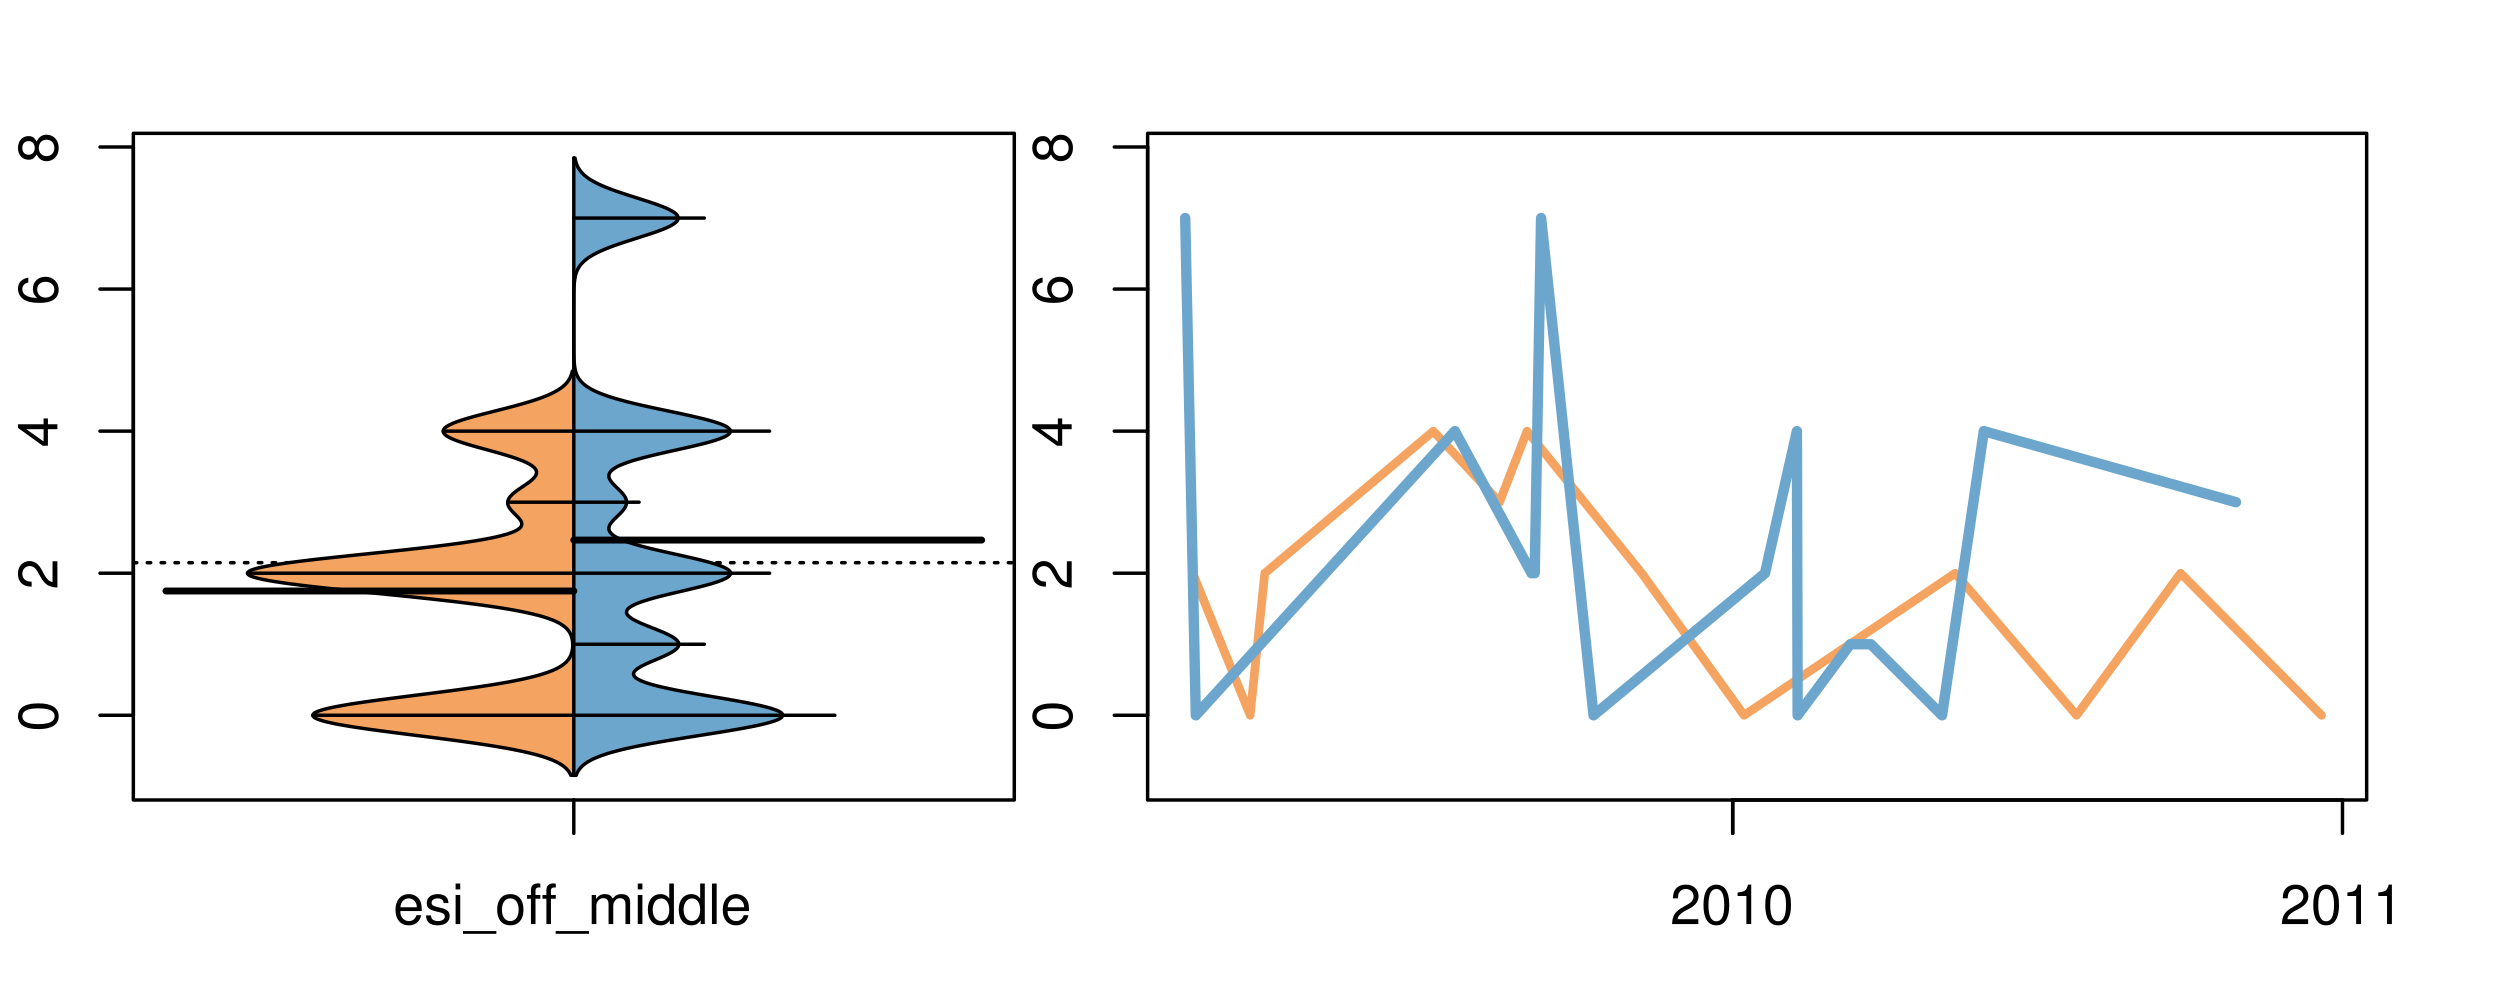 <?xml version="1.0" encoding="UTF-8"?>
<svg xmlns="http://www.w3.org/2000/svg" xmlns:xlink="http://www.w3.org/1999/xlink" width="540pt" height="216pt" viewBox="0 0 540 216" version="1.1">
<defs>
<g>
<symbol overflow="visible" id="glyph0-0">
<path style="stroke:none;" d="M -8.516 -3.297 C -8.516 -2.516 -8.156 -1.781 -7.578 -1.344 C -6.828 -0.797 -5.688 -0.516 -4.109 -0.516 C -1.25 -0.516 0.281 -1.469 0.281 -3.297 C 0.281 -5.094 -1.25 -6.078 -4.047 -6.078 C -5.703 -6.078 -6.797 -5.812 -7.578 -5.25 C -8.172 -4.812 -8.516 -4.109 -8.516 -3.297 Z M -7.578 -3.297 C -7.578 -4.438 -6.422 -5 -4.141 -5 C -1.734 -5 -0.594 -4.453 -0.594 -3.281 C -0.594 -2.156 -1.781 -1.594 -4.109 -1.594 C -6.438 -1.594 -7.578 -2.156 -7.578 -3.297 Z M -7.578 -3.297 "/>
</symbol>
<symbol overflow="visible" id="glyph0-1">
<path style="stroke:none;" d="M -1.047 -6.078 L -1.047 -1.594 C -1.734 -1.703 -2.188 -2.094 -2.797 -3.125 L -3.438 -4.328 C -4.094 -5.516 -4.969 -6.125 -6.016 -6.125 C -6.719 -6.125 -7.375 -5.844 -7.844 -5.344 C -8.297 -4.844 -8.516 -4.219 -8.516 -3.406 C -8.516 -2.328 -8.125 -1.531 -7.406 -1.062 C -6.953 -0.75 -6.422 -0.625 -5.562 -0.594 L -5.562 -1.656 C -6.125 -1.688 -6.484 -1.766 -6.75 -1.906 C -7.266 -2.188 -7.578 -2.734 -7.578 -3.375 C -7.578 -4.328 -6.906 -5.047 -5.984 -5.047 C -5.312 -5.047 -4.734 -4.656 -4.312 -3.906 L -3.688 -2.797 C -2.672 -1.016 -1.875 -0.5 0 -0.406 L 0 -6.078 Z M -1.047 -6.078 "/>
</symbol>
<symbol overflow="visible" id="glyph0-2">
<path style="stroke:none;" d="M -2.047 -3.922 L 0 -3.922 L 0 -4.984 L -2.047 -4.984 L -2.047 -6.234 L -2.984 -6.234 L -2.984 -4.984 L -8.516 -4.984 L -8.516 -4.203 L -3.156 -0.344 L -2.047 -0.344 Z M -2.984 -3.922 L -2.984 -1.266 L -6.703 -3.922 Z M -2.984 -3.922 "/>
</symbol>
<symbol overflow="visible" id="glyph0-3">
<path style="stroke:none;" d="M -6.281 -5.969 C -7.688 -5.766 -8.516 -4.859 -8.516 -3.562 C -8.516 -2.625 -8.047 -1.781 -7.297 -1.281 C -6.469 -0.75 -5.422 -0.516 -3.875 -0.516 C -2.453 -0.516 -1.531 -0.734 -0.781 -1.234 C -0.094 -1.688 0.281 -2.438 0.281 -3.375 C 0.281 -4.984 -0.922 -6.156 -2.594 -6.156 C -4.172 -6.156 -5.297 -5.078 -5.297 -3.547 C -5.297 -2.719 -4.969 -2.047 -4.344 -1.594 C -6.422 -1.609 -7.578 -2.281 -7.578 -3.484 C -7.578 -4.234 -7.109 -4.75 -6.281 -4.922 Z M -4.359 -3.422 C -4.359 -4.438 -3.641 -5.078 -2.516 -5.078 C -1.438 -5.078 -0.656 -4.359 -0.656 -3.391 C -0.656 -2.406 -1.469 -1.656 -2.562 -1.656 C -3.625 -1.656 -4.359 -2.375 -4.359 -3.422 Z M -4.359 -3.422 "/>
</symbol>
<symbol overflow="visible" id="glyph0-4">
<path style="stroke:none;" d="M -4.469 -4.688 C -5 -5.562 -5.438 -5.859 -6.234 -5.859 C -7.578 -5.859 -8.516 -4.812 -8.516 -3.297 C -8.516 -1.797 -7.578 -0.75 -6.234 -0.75 C -5.453 -0.75 -5.016 -1.031 -4.469 -1.891 C -4.016 -0.922 -3.297 -0.438 -2.359 -0.438 C -0.797 -0.438 0.281 -1.625 0.281 -3.297 C 0.281 -4.984 -0.797 -6.156 -2.359 -6.156 C -3.297 -6.156 -4.016 -5.672 -4.469 -4.688 Z M -7.578 -3.297 C -7.578 -4.203 -7.047 -4.781 -6.219 -4.781 C -5.422 -4.781 -4.891 -4.188 -4.891 -3.297 C -4.891 -2.406 -5.422 -1.828 -6.234 -1.828 C -7.047 -1.828 -7.578 -2.406 -7.578 -3.297 Z M -4.016 -3.297 C -4.016 -4.359 -3.344 -5.078 -2.344 -5.078 C -1.328 -5.078 -0.656 -4.359 -0.656 -3.281 C -0.656 -2.25 -1.344 -1.531 -2.344 -1.531 C -3.344 -1.531 -4.016 -2.25 -4.016 -3.297 Z M -4.016 -3.297 "/>
</symbol>
<symbol overflow="visible" id="glyph0-5">
<path style="stroke:none;" d="M -8.75 -5.938 L -8.75 -4.938 L -5.5 -4.938 C -6.125 -4.531 -6.469 -3.859 -6.469 -3.016 C -6.469 -1.375 -5.156 -0.312 -3.156 -0.312 C -1.031 -0.312 0.281 -1.359 0.281 -3.047 C 0.281 -3.906 -0.047 -4.516 -0.828 -5.047 L 0 -5.047 L 0 -5.938 Z M -5.531 -3.188 C -5.531 -4.266 -4.578 -4.938 -3.078 -4.938 C -1.625 -4.938 -0.656 -4.25 -0.656 -3.188 C -0.656 -2.094 -1.625 -1.359 -3.094 -1.359 C -4.562 -1.359 -5.531 -2.094 -5.531 -3.188 Z M -5.531 -3.188 "/>
</symbol>
<symbol overflow="visible" id="glyph0-6">
<path style="stroke:none;" d="M -6.281 -3.094 L -6.281 -2.047 L -7.266 -2.047 C -7.688 -2.047 -7.906 -2.297 -7.906 -2.75 C -7.906 -2.828 -7.906 -2.875 -7.891 -3.094 L -8.719 -3.094 C -8.766 -2.875 -8.781 -2.734 -8.781 -2.531 C -8.781 -1.609 -8.25 -1.062 -7.359 -1.062 L -6.281 -1.062 L -6.281 -0.219 L -5.469 -0.219 L -5.469 -1.062 L 0 -1.062 L 0 -2.047 L -5.469 -2.047 L -5.469 -3.094 Z M -6.281 -3.094 "/>
</symbol>
<symbol overflow="visible" id="glyph0-7">
<path style="stroke:none;" d="M 1.516 -6.938 L 1.516 0.266 L 2.109 0.266 L 2.109 -6.938 Z M 1.516 -6.938 "/>
</symbol>
<symbol overflow="visible" id="glyph0-8">
<path style="stroke:none;" d="M -6.469 -3.266 C -6.469 -1.5 -5.203 -0.438 -3.094 -0.438 C -0.984 -0.438 0.281 -1.484 0.281 -3.281 C 0.281 -5.047 -0.984 -6.125 -3.047 -6.125 C -5.219 -6.125 -6.469 -5.078 -6.469 -3.266 Z M -5.547 -3.281 C -5.547 -4.406 -4.625 -5.078 -3.062 -5.078 C -1.578 -5.078 -0.641 -4.375 -0.641 -3.281 C -0.641 -2.156 -1.578 -1.469 -3.094 -1.469 C -4.609 -1.469 -5.547 -2.156 -5.547 -3.281 Z M -5.547 -3.281 "/>
</symbol>
<symbol overflow="visible" id="glyph0-9">
<path style="stroke:none;" d="M -8.75 -1.828 L -8.75 -0.812 L 0 -0.812 L 0 -1.828 Z M -8.75 -1.828 "/>
</symbol>
<symbol overflow="visible" id="glyph0-10">
<path style="stroke:none;" d="M -1.25 -2.297 L -1.25 -1.047 L 0 -1.047 L 0 -2.297 Z M -1.25 -2.297 "/>
</symbol>
<symbol overflow="visible" id="glyph0-11">
<path style="stroke:none;" d="M 0 -3.422 L -6.281 -5.828 L -6.281 -4.703 L -1.188 -2.922 L -6.281 -1.25 L -6.281 -0.125 L 0 -2.328 Z M 0 -3.422 "/>
</symbol>
<symbol overflow="visible" id="glyph0-12">
<path style="stroke:none;" d="M -0.594 -6.422 C -0.562 -6.312 -0.562 -6.266 -0.562 -6.203 C -0.562 -5.859 -0.75 -5.656 -1.062 -5.656 L -4.75 -5.656 C -5.875 -5.656 -6.469 -4.844 -6.469 -3.297 C -6.469 -2.391 -6.203 -1.625 -5.734 -1.219 C -5.406 -0.922 -5.047 -0.797 -4.422 -0.781 L -4.422 -1.781 C -5.203 -1.875 -5.547 -2.328 -5.547 -3.266 C -5.547 -4.156 -5.203 -4.672 -4.609 -4.672 L -4.344 -4.672 C -3.922 -4.672 -3.75 -4.422 -3.641 -3.625 C -3.469 -2.203 -3.422 -1.984 -3.266 -1.609 C -2.969 -0.875 -2.406 -0.5 -1.578 -0.5 C -0.438 -0.5 0.281 -1.297 0.281 -2.562 C 0.281 -3.359 0 -4 -0.641 -4.703 C -0.016 -4.781 0.281 -5.094 0.281 -5.734 C 0.281 -5.938 0.25 -6.094 0.172 -6.422 Z M -1.984 -4.672 C -1.641 -4.672 -1.438 -4.578 -1.156 -4.266 C -0.797 -3.859 -0.594 -3.375 -0.594 -2.781 C -0.594 -2 -0.969 -1.547 -1.609 -1.547 C -2.266 -1.547 -2.609 -1.984 -2.766 -3.062 C -2.906 -4.109 -2.953 -4.328 -3.109 -4.672 Z M -1.984 -4.672 "/>
</symbol>
<symbol overflow="visible" id="glyph0-13">
<path style="stroke:none;" d="M 0 -5.781 L -6.281 -5.781 L -6.281 -4.781 L -2.719 -4.781 C -1.438 -4.781 -0.594 -4.109 -0.594 -3.078 C -0.594 -2.281 -1.078 -1.781 -1.844 -1.781 L -6.281 -1.781 L -6.281 -0.781 L -1.438 -0.781 C -0.391 -0.781 0.281 -1.562 0.281 -2.781 C 0.281 -3.703 -0.047 -4.297 -0.875 -4.891 L 0 -4.891 Z M 0 -5.781 "/>
</symbol>
<symbol overflow="visible" id="glyph0-14">
<path style="stroke:none;" d="M -2.812 -6.156 C -3.766 -6.156 -4.344 -6.078 -4.812 -5.906 C -5.844 -5.5 -6.469 -4.531 -6.469 -3.359 C -6.469 -1.609 -5.125 -0.484 -3.062 -0.484 C -1 -0.484 0.281 -1.578 0.281 -3.344 C 0.281 -4.781 -0.547 -5.766 -1.906 -6.031 L -1.906 -5.016 C -1.078 -4.734 -0.641 -4.172 -0.641 -3.375 C -0.641 -2.734 -0.938 -2.203 -1.469 -1.859 C -1.828 -1.625 -2.188 -1.531 -2.812 -1.531 Z M -3.625 -1.547 C -4.781 -1.625 -5.547 -2.344 -5.547 -3.344 C -5.547 -4.328 -4.734 -5.094 -3.703 -5.094 C -3.672 -5.094 -3.641 -5.094 -3.625 -5.078 Z M -3.625 -1.547 "/>
</symbol>
<symbol overflow="visible" id="glyph1-0">
<path style="stroke:none;" d="M 6.156 -2.812 C 6.156 -3.766 6.078 -4.344 5.906 -4.812 C 5.5 -5.844 4.531 -6.469 3.359 -6.469 C 1.609 -6.469 0.484 -5.125 0.484 -3.062 C 0.484 -1 1.578 0.281 3.344 0.281 C 4.781 0.281 5.766 -0.547 6.031 -1.906 L 5.016 -1.906 C 4.734 -1.078 4.172 -0.641 3.375 -0.641 C 2.734 -0.641 2.203 -0.938 1.859 -1.469 C 1.625 -1.828 1.531 -2.188 1.531 -2.812 Z M 1.547 -3.625 C 1.625 -4.781 2.344 -5.547 3.344 -5.547 C 4.328 -5.547 5.094 -4.734 5.094 -3.703 C 5.094 -3.672 5.094 -3.641 5.078 -3.625 Z M 1.547 -3.625 "/>
</symbol>
<symbol overflow="visible" id="glyph1-1">
<path style="stroke:none;" d="M 5.25 -4.531 C 5.25 -5.766 4.422 -6.469 2.969 -6.469 C 1.516 -6.469 0.562 -5.719 0.562 -4.547 C 0.562 -3.562 1.062 -3.094 2.562 -2.734 L 3.484 -2.516 C 4.188 -2.344 4.469 -2.094 4.469 -1.625 C 4.469 -1.047 3.875 -0.641 3 -0.641 C 2.453 -0.641 2 -0.797 1.75 -1.062 C 1.594 -1.25 1.531 -1.422 1.469 -1.875 L 0.406 -1.875 C 0.453 -0.422 1.266 0.281 2.922 0.281 C 4.5 0.281 5.516 -0.5 5.516 -1.719 C 5.516 -2.656 4.984 -3.172 3.734 -3.469 L 2.766 -3.703 C 1.953 -3.891 1.609 -4.156 1.609 -4.594 C 1.609 -5.172 2.125 -5.547 2.938 -5.547 C 3.75 -5.547 4.172 -5.203 4.203 -4.531 Z M 5.25 -4.531 "/>
</symbol>
<symbol overflow="visible" id="glyph1-2">
<path style="stroke:none;" d="M 1.797 -6.281 L 0.797 -6.281 L 0.797 0 L 1.797 0 Z M 1.797 -8.75 L 0.797 -8.75 L 0.797 -7.484 L 1.797 -7.484 Z M 1.797 -8.75 "/>
</symbol>
<symbol overflow="visible" id="glyph1-3">
<path style="stroke:none;" d="M 6.938 1.516 L -0.266 1.516 L -0.266 2.109 L 6.938 2.109 Z M 6.938 1.516 "/>
</symbol>
<symbol overflow="visible" id="glyph1-4">
<path style="stroke:none;" d="M 3.266 -6.469 C 1.5 -6.469 0.438 -5.203 0.438 -3.094 C 0.438 -0.984 1.484 0.281 3.281 0.281 C 5.047 0.281 6.125 -0.984 6.125 -3.047 C 6.125 -5.219 5.078 -6.469 3.266 -6.469 Z M 3.281 -5.547 C 4.406 -5.547 5.078 -4.625 5.078 -3.062 C 5.078 -1.578 4.375 -0.641 3.281 -0.641 C 2.156 -0.641 1.469 -1.578 1.469 -3.094 C 1.469 -4.609 2.156 -5.547 3.281 -5.547 Z M 3.281 -5.547 "/>
</symbol>
<symbol overflow="visible" id="glyph1-5">
<path style="stroke:none;" d="M 3.094 -6.281 L 2.047 -6.281 L 2.047 -7.266 C 2.047 -7.688 2.297 -7.906 2.75 -7.906 C 2.828 -7.906 2.875 -7.906 3.094 -7.891 L 3.094 -8.719 C 2.875 -8.766 2.734 -8.781 2.531 -8.781 C 1.609 -8.781 1.062 -8.25 1.062 -7.359 L 1.062 -6.281 L 0.219 -6.281 L 0.219 -5.469 L 1.062 -5.469 L 1.062 0 L 2.047 0 L 2.047 -5.469 L 3.094 -5.469 Z M 3.094 -6.281 "/>
</symbol>
<symbol overflow="visible" id="glyph1-6">
<path style="stroke:none;" d="M 0.844 -6.281 L 0.844 0 L 1.844 0 L 1.844 -3.953 C 1.844 -4.859 2.516 -5.594 3.328 -5.594 C 4.062 -5.594 4.484 -5.141 4.484 -4.328 L 4.484 0 L 5.5 0 L 5.5 -3.953 C 5.5 -4.859 6.156 -5.594 6.969 -5.594 C 7.703 -5.594 8.141 -5.125 8.141 -4.328 L 8.141 0 L 9.141 0 L 9.141 -4.719 C 9.141 -5.844 8.5 -6.469 7.312 -6.469 C 6.484 -6.469 5.969 -6.219 5.391 -5.516 C 5.016 -6.188 4.516 -6.469 3.703 -6.469 C 2.859 -6.469 2.297 -6.156 1.766 -5.406 L 1.766 -6.281 Z M 0.844 -6.281 "/>
</symbol>
<symbol overflow="visible" id="glyph1-7">
<path style="stroke:none;" d="M 5.938 -8.75 L 4.938 -8.75 L 4.938 -5.5 C 4.531 -6.125 3.859 -6.469 3.016 -6.469 C 1.375 -6.469 0.312 -5.156 0.312 -3.156 C 0.312 -1.031 1.359 0.281 3.047 0.281 C 3.906 0.281 4.516 -0.047 5.047 -0.828 L 5.047 0 L 5.938 0 Z M 3.188 -5.531 C 4.266 -5.531 4.938 -4.578 4.938 -3.078 C 4.938 -1.625 4.25 -0.656 3.188 -0.656 C 2.094 -0.656 1.359 -1.625 1.359 -3.094 C 1.359 -4.562 2.094 -5.531 3.188 -5.531 Z M 3.188 -5.531 "/>
</symbol>
<symbol overflow="visible" id="glyph1-8">
<path style="stroke:none;" d="M 1.828 -8.75 L 0.812 -8.75 L 0.812 0 L 1.828 0 Z M 1.828 -8.75 "/>
</symbol>
<symbol overflow="visible" id="glyph1-9">
<path style="stroke:none;" d="M 6.078 -1.047 L 1.594 -1.047 C 1.703 -1.734 2.094 -2.188 3.125 -2.797 L 4.328 -3.438 C 5.516 -4.094 6.125 -4.969 6.125 -6.016 C 6.125 -6.719 5.844 -7.375 5.344 -7.844 C 4.844 -8.297 4.219 -8.516 3.406 -8.516 C 2.328 -8.516 1.531 -8.125 1.062 -7.406 C 0.75 -6.953 0.625 -6.422 0.594 -5.562 L 1.656 -5.562 C 1.688 -6.125 1.766 -6.484 1.906 -6.75 C 2.188 -7.266 2.734 -7.578 3.375 -7.578 C 4.328 -7.578 5.047 -6.906 5.047 -5.984 C 5.047 -5.312 4.656 -4.734 3.906 -4.312 L 2.797 -3.688 C 1.016 -2.672 0.5 -1.875 0.406 0 L 6.078 0 Z M 6.078 -1.047 "/>
</symbol>
<symbol overflow="visible" id="glyph1-10">
<path style="stroke:none;" d="M 3.297 -8.516 C 2.516 -8.516 1.781 -8.156 1.344 -7.578 C 0.797 -6.828 0.516 -5.688 0.516 -4.109 C 0.516 -1.25 1.469 0.281 3.297 0.281 C 5.094 0.281 6.078 -1.25 6.078 -4.047 C 6.078 -5.703 5.812 -6.797 5.25 -7.578 C 4.812 -8.172 4.109 -8.516 3.297 -8.516 Z M 3.297 -7.578 C 4.438 -7.578 5 -6.422 5 -4.141 C 5 -1.734 4.453 -0.594 3.281 -0.594 C 2.156 -0.594 1.594 -1.781 1.594 -4.109 C 1.594 -6.438 2.156 -7.578 3.297 -7.578 Z M 3.297 -7.578 "/>
</symbol>
<symbol overflow="visible" id="glyph1-11">
<path style="stroke:none;" d="M 3.109 -6.062 L 3.109 0 L 4.156 0 L 4.156 -8.516 L 3.469 -8.516 C 3.094 -7.203 2.859 -7.016 1.219 -6.812 L 1.219 -6.062 Z M 3.109 -6.062 "/>
</symbol>
</g>
<clipPath id="clip1">
  <path d="M 28.801 28.801 L 220.086 28.801 L 220.086 173.801 L 28.801 173.801 Z M 28.801 28.801 "/>
</clipPath>
<clipPath id="clip2">
  <path d="M 247.887 28.801 L 512.199 28.801 L 512.199 173.801 L 247.887 173.801 Z M 247.887 28.801 "/>
</clipPath>
<clipPath id="clip3">
  <path d="M 233.484 14.398 L 526.598 14.398 L 526.598 188.199 L 233.484 188.199 Z M 233.484 14.398 "/>
</clipPath>
<clipPath id="clip4">
  <path d="M 247.887 28.801 L 512.199 28.801 L 512.199 173.801 L 247.887 173.801 Z M 247.887 28.801 "/>
</clipPath>
</defs>
<g id="surface206">
<path style="fill:none;stroke-width:0.75;stroke-linecap:round;stroke-linejoin:round;stroke:rgb(0%,0%,0%);stroke-opacity:1;stroke-miterlimit:10;" d="M 28.801 172.801 L 219.086 172.801 L 219.086 28.801 L 28.801 28.801 L 28.801 172.801 "/>
<path style="fill:none;stroke-width:0.75;stroke-linecap:round;stroke-linejoin:round;stroke:rgb(0%,0%,0%);stroke-opacity:1;stroke-miterlimit:10;" d="M 28.801 154.504 L 28.801 31.754 "/>
<path style="fill:none;stroke-width:0.75;stroke-linecap:round;stroke-linejoin:round;stroke:rgb(0%,0%,0%);stroke-opacity:1;stroke-miterlimit:10;" d="M 28.801 154.504 L 21.602 154.504 "/>
<path style="fill:none;stroke-width:0.75;stroke-linecap:round;stroke-linejoin:round;stroke:rgb(0%,0%,0%);stroke-opacity:1;stroke-miterlimit:10;" d="M 28.801 123.816 L 21.602 123.816 "/>
<path style="fill:none;stroke-width:0.75;stroke-linecap:round;stroke-linejoin:round;stroke:rgb(0%,0%,0%);stroke-opacity:1;stroke-miterlimit:10;" d="M 28.801 93.129 L 21.602 93.129 "/>
<path style="fill:none;stroke-width:0.75;stroke-linecap:round;stroke-linejoin:round;stroke:rgb(0%,0%,0%);stroke-opacity:1;stroke-miterlimit:10;" d="M 28.801 62.441 L 21.602 62.441 "/>
<path style="fill:none;stroke-width:0.75;stroke-linecap:round;stroke-linejoin:round;stroke:rgb(0%,0%,0%);stroke-opacity:1;stroke-miterlimit:10;" d="M 28.801 31.754 L 21.602 31.754 "/>
<g style="fill:rgb(0%,0%,0%);fill-opacity:1;">
  <use xlink:href="#glyph0-0" x="12.396" y="158.004"/>
</g>
<g style="fill:rgb(0%,0%,0%);fill-opacity:1;">
  <use xlink:href="#glyph0-1" x="12.396" y="127.316"/>
</g>
<g style="fill:rgb(0%,0%,0%);fill-opacity:1;">
  <use xlink:href="#glyph0-2" x="12.396" y="96.629"/>
</g>
<g style="fill:rgb(0%,0%,0%);fill-opacity:1;">
  <use xlink:href="#glyph0-3" x="12.396" y="65.941"/>
</g>
<g style="fill:rgb(0%,0%,0%);fill-opacity:1;">
  <use xlink:href="#glyph0-4" x="12.396" y="35.254"/>
</g>
<path style="fill:none;stroke-width:0.75;stroke-linecap:round;stroke-linejoin:round;stroke:rgb(0%,0%,0%);stroke-opacity:1;stroke-miterlimit:10;" d="M 123.941 172.801 L 123.941 172.801 "/>
<path style="fill:none;stroke-width:0.75;stroke-linecap:round;stroke-linejoin:round;stroke:rgb(0%,0%,0%);stroke-opacity:1;stroke-miterlimit:10;" d="M 123.941 172.801 L 123.941 180 "/>
<g style="fill:rgb(0%,0%,0%);fill-opacity:1;">
  <use xlink:href="#glyph1-0" x="84.941" y="199.596"/>
  <use xlink:href="#glyph1-1" x="91.613" y="199.596"/>
  <use xlink:href="#glyph1-2" x="97.613" y="199.596"/>
  <use xlink:href="#glyph1-3" x="100.277" y="199.596"/>
  <use xlink:href="#glyph1-4" x="106.949" y="199.596"/>
  <use xlink:href="#glyph1-5" x="113.621" y="199.596"/>
  <use xlink:href="#glyph1-5" x="116.957" y="199.596"/>
  <use xlink:href="#glyph1-3" x="120.293" y="199.596"/>
  <use xlink:href="#glyph1-6" x="126.965" y="199.596"/>
  <use xlink:href="#glyph1-2" x="136.961" y="199.596"/>
  <use xlink:href="#glyph1-7" x="139.625" y="199.596"/>
  <use xlink:href="#glyph1-7" x="146.297" y="199.596"/>
  <use xlink:href="#glyph1-8" x="152.969" y="199.596"/>
  <use xlink:href="#glyph1-0" x="155.633" y="199.596"/>
</g>
<g clip-path="url(#clip1)" clip-rule="nonzero">
<path style="fill:none;stroke-width:0.75;stroke-linecap:round;stroke-linejoin:round;stroke:rgb(0%,0%,0%);stroke-opacity:1;stroke-dasharray:0.75,2.25;stroke-miterlimit:10;" d="M 28.801 121.543 L 219.086 121.543 "/>
<path style=" stroke:none;fill-rule:nonzero;fill:rgb(95.686%,64.314%,37.647%);fill-opacity:1;" d="M 123.941 80.164 L 123.625 80.164 L 123.586 80.336 L 123.543 80.508 L 123.492 80.676 L 123.441 80.848 L 123.383 81.02 L 123.316 81.191 L 123.242 81.359 L 123.164 81.531 L 123.082 81.703 L 122.984 81.875 L 122.883 82.043 L 122.773 82.215 L 122.648 82.387 L 122.516 82.559 L 122.375 82.727 L 122.219 82.898 L 122.051 83.07 L 121.871 83.242 L 121.68 83.41 L 121.469 83.582 L 121.246 83.754 L 121.008 83.922 L 120.754 84.094 L 120.48 84.266 L 120.191 84.438 L 119.887 84.605 L 119.562 84.777 L 119.219 84.949 L 118.855 85.121 L 118.48 85.289 L 118.074 85.461 L 117.656 85.633 L 117.219 85.805 L 116.758 85.973 L 116.277 86.145 L 115.781 86.316 L 115.266 86.484 L 114.727 86.656 L 114.176 86.828 L 113.605 87 L 113.02 87.168 L 112.418 87.34 L 111.801 87.512 L 111.176 87.684 L 110.535 87.852 L 109.883 88.023 L 109.227 88.195 L 108.559 88.367 L 107.891 88.535 L 106.539 88.879 L 105.867 89.051 L 105.195 89.219 L 104.531 89.391 L 103.871 89.562 L 103.227 89.73 L 102.59 89.902 L 101.965 90.074 L 101.363 90.246 L 100.781 90.414 L 100.219 90.586 L 99.68 90.758 L 99.172 90.93 L 98.688 91.098 L 98.23 91.27 L 97.812 91.441 L 97.43 91.613 L 97.078 91.781 L 96.762 91.953 L 96.496 92.125 L 96.262 92.297 L 96.062 92.465 L 95.918 92.637 L 95.816 92.809 L 95.75 92.977 L 95.727 93.148 L 95.754 93.32 L 95.82 93.492 L 95.926 93.66 L 96.082 93.832 L 96.277 94.004 L 96.508 94.176 L 96.777 94.344 L 97.094 94.516 L 97.441 94.688 L 97.816 94.859 L 98.234 95.027 L 98.68 95.199 L 99.152 95.371 L 99.648 95.543 L 100.176 95.711 L 100.723 95.883 L 101.285 96.055 L 101.863 96.223 L 102.461 96.395 L 103.066 96.566 L 103.68 96.738 L 104.301 96.906 L 104.922 97.078 L 105.547 97.25 L 106.168 97.422 L 106.785 97.59 L 107.398 97.762 L 108 97.934 L 108.59 98.105 L 109.168 98.273 L 109.734 98.445 L 110.277 98.617 L 110.805 98.789 L 111.312 98.957 L 111.801 99.129 L 112.258 99.301 L 112.691 99.469 L 113.105 99.641 L 113.492 99.812 L 113.844 99.984 L 114.176 100.152 L 114.48 100.324 L 114.75 100.496 L 114.988 100.668 L 115.207 100.836 L 115.391 101.008 L 115.543 101.18 L 115.668 101.352 L 115.77 101.52 L 115.836 101.691 L 115.875 101.863 L 115.895 102.031 L 115.883 102.203 L 115.844 102.375 L 115.785 102.547 L 115.707 102.715 L 115.598 102.887 L 115.473 103.059 L 115.328 103.23 L 115.168 103.398 L 114.988 103.57 L 114.793 103.742 L 114.59 103.914 L 114.371 104.082 L 114.141 104.254 L 113.906 104.426 L 113.66 104.598 L 113.414 104.766 L 112.906 105.109 L 112.652 105.277 L 112.152 105.621 L 111.906 105.793 L 111.668 105.961 L 111.441 106.133 L 111.219 106.305 L 111.008 106.477 L 110.809 106.645 L 110.621 106.816 L 110.449 106.988 L 110.293 107.16 L 110.152 107.328 L 110.027 107.5 L 109.922 107.672 L 109.836 107.844 L 109.762 108.012 L 109.707 108.184 L 109.68 108.355 L 109.664 108.523 L 109.664 108.695 L 109.688 108.867 L 109.73 109.039 L 109.785 109.207 L 109.859 109.379 L 109.953 109.551 L 110.055 109.723 L 110.172 109.891 L 110.305 110.062 L 110.449 110.234 L 110.598 110.406 L 110.758 110.574 L 110.922 110.746 L 111.266 111.09 L 111.438 111.258 L 111.609 111.43 L 111.773 111.602 L 111.938 111.77 L 112.086 111.941 L 112.227 112.113 L 112.355 112.285 L 112.469 112.453 L 112.559 112.625 L 112.633 112.797 L 112.684 112.969 L 112.703 113.137 L 112.695 113.309 L 112.66 113.48 L 112.59 113.652 L 112.48 113.82 L 112.332 113.992 L 112.156 114.164 L 111.918 114.332 L 111.641 114.504 L 111.324 114.676 L 110.957 114.848 L 110.527 115.016 L 110.055 115.188 L 109.535 115.359 L 108.941 115.531 L 108.301 115.699 L 107.605 115.871 L 106.855 116.043 L 106.031 116.215 L 105.16 116.383 L 104.238 116.555 L 103.242 116.727 L 102.191 116.898 L 101.09 117.066 L 99.938 117.238 L 98.715 117.41 L 97.449 117.578 L 96.141 117.75 L 94.77 117.922 L 93.359 118.094 L 91.914 118.262 L 90.43 118.434 L 88.902 118.605 L 87.348 118.777 L 85.773 118.945 L 84.172 119.117 L 82.555 119.289 L 80.93 119.461 L 79.297 119.629 L 77.664 119.801 L 76.039 119.973 L 74.422 120.145 L 72.824 120.312 L 71.254 120.484 L 69.711 120.656 L 68.195 120.824 L 66.742 120.996 L 65.328 121.168 L 63.957 121.34 L 62.66 121.508 L 61.434 121.68 L 60.27 121.852 L 59.168 122.023 L 58.18 122.191 L 57.27 122.363 L 56.43 122.535 L 55.699 122.707 L 55.078 122.875 L 54.543 123.047 L 54.098 123.219 L 53.797 123.391 L 53.586 123.559 L 53.465 123.73 L 53.469 123.902 L 53.598 124.07 L 53.812 124.242 L 54.121 124.414 L 54.578 124.586 L 55.121 124.754 L 55.754 124.926 L 56.492 125.098 L 57.34 125.27 L 58.266 125.438 L 59.27 125.609 L 60.383 125.781 L 61.562 125.953 L 62.809 126.121 L 64.125 126.293 L 65.516 126.465 L 66.953 126.637 L 68.434 126.805 L 69.977 126.977 L 71.555 127.148 L 73.156 127.316 L 74.793 127.488 L 76.449 127.66 L 78.121 127.832 L 79.805 128 L 81.492 128.172 L 83.176 128.344 L 84.855 128.516 L 86.527 128.684 L 88.176 128.855 L 89.809 129.027 L 91.422 129.199 L 93.004 129.367 L 94.551 129.539 L 96.07 129.711 L 97.555 129.879 L 98.988 130.051 L 100.383 130.223 L 101.746 130.395 L 103.051 130.562 L 104.309 130.734 L 105.527 130.906 L 106.699 131.078 L 107.809 131.246 L 108.879 131.418 L 109.906 131.59 L 110.871 131.762 L 111.793 131.93 L 112.672 132.102 L 113.504 132.273 L 114.281 132.445 L 115.016 132.613 L 115.719 132.785 L 116.367 132.957 L 116.977 133.125 L 117.551 133.297 L 118.09 133.469 L 118.582 133.641 L 119.043 133.809 L 119.477 133.98 L 119.875 134.152 L 120.238 134.324 L 120.582 134.492 L 120.902 134.664 L 121.184 134.836 L 121.449 135.008 L 121.695 135.176 L 121.918 135.348 L 122.117 135.52 L 122.305 135.691 L 122.473 135.859 L 122.625 136.031 L 122.762 136.203 L 122.887 136.371 L 123 136.543 L 123.102 136.715 L 123.191 136.887 L 123.273 137.055 L 123.344 137.227 L 123.406 137.398 L 123.465 137.57 L 123.516 137.738 L 123.594 138.082 L 123.625 138.254 L 123.648 138.422 L 123.672 138.594 L 123.688 138.766 L 123.699 138.938 L 123.703 139.105 L 123.707 139.277 L 123.707 139.449 L 123.699 139.617 L 123.691 139.789 L 123.66 140.133 L 123.633 140.301 L 123.605 140.473 L 123.574 140.645 L 123.531 140.816 L 123.488 140.984 L 123.379 141.328 L 123.309 141.5 L 123.234 141.668 L 123.152 141.84 L 123.059 142.012 L 122.957 142.184 L 122.844 142.352 L 122.719 142.523 L 122.574 142.695 L 122.422 142.863 L 122.258 143.035 L 122.074 143.207 L 121.871 143.379 L 121.652 143.547 L 121.418 143.719 L 121.156 143.891 L 120.875 144.062 L 120.574 144.23 L 120.246 144.402 L 119.891 144.574 L 119.512 144.746 L 119.105 144.914 L 118.66 145.086 L 118.191 145.258 L 117.695 145.426 L 117.16 145.598 L 116.586 145.77 L 115.984 145.941 L 115.352 146.109 L 114.668 146.281 L 113.953 146.453 L 113.203 146.625 L 112.414 146.793 L 111.578 146.965 L 110.711 147.137 L 109.809 147.309 L 108.852 147.477 L 107.863 147.648 L 106.844 147.82 L 105.785 147.992 L 104.684 148.16 L 103.555 148.332 L 102.395 148.504 L 101.195 148.672 L 99.969 148.844 L 98.723 149.016 L 97.445 149.188 L 96.148 149.355 L 94.836 149.527 L 93.512 149.699 L 92.168 149.871 L 90.824 150.039 L 89.473 150.211 L 88.125 150.383 L 86.781 150.555 L 85.449 150.723 L 84.125 150.895 L 82.828 151.066 L 81.551 151.238 L 80.301 151.406 L 79.082 151.578 L 77.91 151.75 L 76.777 151.918 L 75.68 152.09 L 74.648 152.262 L 73.676 152.434 L 72.75 152.602 L 71.891 152.773 L 71.113 152.945 L 70.398 153.117 L 69.746 153.285 L 69.191 153.457 L 68.715 153.629 L 68.312 153.801 L 67.984 153.969 L 67.77 154.141 L 67.629 154.312 L 67.562 154.484 L 67.602 154.652 L 67.73 154.824 L 67.93 154.996 L 68.215 155.164 L 68.609 155.336 L 69.07 155.508 L 69.602 155.68 L 70.227 155.848 L 70.93 156.02 L 71.695 156.191 L 72.523 156.363 L 73.441 156.531 L 74.406 156.703 L 75.422 156.875 L 76.496 157.047 L 77.625 157.215 L 78.789 157.387 L 79.992 157.559 L 81.238 157.73 L 82.512 157.898 L 83.801 158.07 L 85.117 158.242 L 86.449 158.41 L 87.793 158.582 L 90.488 158.926 L 91.836 159.094 L 93.18 159.266 L 94.508 159.438 L 95.824 159.609 L 97.125 159.777 L 98.41 159.949 L 99.664 160.121 L 100.891 160.293 L 102.098 160.461 L 103.27 160.633 L 104.406 160.805 L 105.512 160.973 L 106.59 161.145 L 107.617 161.316 L 108.609 161.488 L 109.57 161.656 L 110.492 161.828 L 111.367 162 L 112.207 162.172 L 113.016 162.34 L 113.773 162.512 L 114.492 162.684 L 115.184 162.855 L 115.836 163.023 L 116.441 163.195 L 117.02 163.367 L 117.566 163.539 L 118.074 163.707 L 118.547 163.879 L 118.996 164.051 L 119.414 164.219 L 119.797 164.391 L 120.16 164.562 L 120.496 164.734 L 120.805 164.902 L 121.09 165.074 L 121.355 165.246 L 121.602 165.418 L 121.82 165.586 L 122.027 165.758 L 122.219 165.93 L 122.387 166.102 L 122.543 166.27 L 122.688 166.441 L 122.82 166.613 L 122.938 166.785 L 123.043 166.953 L 123.141 167.125 L 123.23 167.297 L 123.309 167.465 L 123.941 167.465 Z M 123.941 80.164 "/>
<path style="fill:none;stroke-width:0.75;stroke-linecap:round;stroke-linejoin:round;stroke:rgb(0%,0%,0%);stroke-opacity:1;stroke-miterlimit:10;" d="M 123.941 80.164 L 123.625 80.164 L 123.586 80.336 L 123.543 80.508 L 123.492 80.676 L 123.441 80.848 L 123.383 81.02 L 123.316 81.191 L 123.242 81.359 L 123.164 81.531 L 123.082 81.703 L 122.984 81.875 L 122.883 82.043 L 122.773 82.215 L 122.648 82.387 L 122.516 82.559 L 122.375 82.727 L 122.219 82.898 L 122.051 83.07 L 121.871 83.242 L 121.68 83.41 L 121.469 83.582 L 121.246 83.754 L 121.008 83.922 L 120.754 84.094 L 120.48 84.266 L 120.191 84.438 L 119.887 84.605 L 119.562 84.777 L 119.219 84.949 L 118.855 85.121 L 118.48 85.289 L 118.074 85.461 L 117.656 85.633 L 117.219 85.805 L 116.758 85.973 L 116.277 86.145 L 115.781 86.316 L 115.266 86.484 L 114.727 86.656 L 114.176 86.828 L 113.605 87 L 113.02 87.168 L 112.418 87.34 L 111.801 87.512 L 111.176 87.684 L 110.535 87.852 L 109.883 88.023 L 109.227 88.195 L 108.559 88.367 L 107.891 88.535 L 106.539 88.879 L 105.867 89.051 L 105.195 89.219 L 104.531 89.391 L 103.871 89.562 L 103.227 89.73 L 102.59 89.902 L 101.965 90.074 L 101.363 90.246 L 100.781 90.414 L 100.219 90.586 L 99.68 90.758 L 99.172 90.93 L 98.688 91.098 L 98.23 91.27 L 97.812 91.441 L 97.43 91.613 L 97.078 91.781 L 96.762 91.953 L 96.496 92.125 L 96.262 92.297 L 96.062 92.465 L 95.918 92.637 L 95.816 92.809 L 95.75 92.977 L 95.727 93.148 L 95.754 93.32 L 95.82 93.492 L 95.926 93.66 L 96.082 93.832 L 96.277 94.004 L 96.508 94.176 L 96.777 94.344 L 97.094 94.516 L 97.441 94.688 L 97.816 94.859 L 98.234 95.027 L 98.68 95.199 L 99.152 95.371 L 99.648 95.543 L 100.176 95.711 L 100.723 95.883 L 101.285 96.055 L 101.863 96.223 L 102.461 96.395 L 103.066 96.566 L 103.68 96.738 L 104.301 96.906 L 104.922 97.078 L 105.547 97.25 L 106.168 97.422 L 106.785 97.59 L 107.398 97.762 L 108 97.934 L 108.59 98.105 L 109.168 98.273 L 109.734 98.445 L 110.277 98.617 L 110.805 98.789 L 111.312 98.957 L 111.801 99.129 L 112.258 99.301 L 112.691 99.469 L 113.105 99.641 L 113.492 99.812 L 113.844 99.984 L 114.176 100.152 L 114.48 100.324 L 114.75 100.496 L 114.988 100.668 L 115.207 100.836 L 115.391 101.008 L 115.543 101.18 L 115.668 101.352 L 115.77 101.52 L 115.836 101.691 L 115.875 101.863 L 115.895 102.031 L 115.883 102.203 L 115.844 102.375 L 115.785 102.547 L 115.707 102.715 L 115.598 102.887 L 115.473 103.059 L 115.328 103.23 L 115.168 103.398 L 114.988 103.57 L 114.793 103.742 L 114.59 103.914 L 114.371 104.082 L 114.141 104.254 L 113.906 104.426 L 113.66 104.598 L 113.414 104.766 L 112.906 105.109 L 112.652 105.277 L 112.152 105.621 L 111.906 105.793 L 111.668 105.961 L 111.441 106.133 L 111.219 106.305 L 111.008 106.477 L 110.809 106.645 L 110.621 106.816 L 110.449 106.988 L 110.293 107.16 L 110.152 107.328 L 110.027 107.5 L 109.922 107.672 L 109.836 107.844 L 109.762 108.012 L 109.707 108.184 L 109.68 108.355 L 109.664 108.523 L 109.664 108.695 L 109.688 108.867 L 109.73 109.039 L 109.785 109.207 L 109.859 109.379 L 109.953 109.551 L 110.055 109.723 L 110.172 109.891 L 110.305 110.062 L 110.449 110.234 L 110.598 110.406 L 110.758 110.574 L 110.922 110.746 L 111.266 111.09 L 111.438 111.258 L 111.609 111.43 L 111.773 111.602 L 111.938 111.77 L 112.086 111.941 L 112.227 112.113 L 112.355 112.285 L 112.469 112.453 L 112.559 112.625 L 112.633 112.797 L 112.684 112.969 L 112.703 113.137 L 112.695 113.309 L 112.66 113.48 L 112.59 113.652 L 112.48 113.82 L 112.332 113.992 L 112.156 114.164 L 111.918 114.332 L 111.641 114.504 L 111.324 114.676 L 110.957 114.848 L 110.527 115.016 L 110.055 115.188 L 109.535 115.359 L 108.941 115.531 L 108.301 115.699 L 107.605 115.871 L 106.855 116.043 L 106.031 116.215 L 105.16 116.383 L 104.238 116.555 L 103.242 116.727 L 102.191 116.898 L 101.09 117.066 L 99.938 117.238 L 98.715 117.41 L 97.449 117.578 L 96.141 117.75 L 94.77 117.922 L 93.359 118.094 L 91.914 118.262 L 90.43 118.434 L 88.902 118.605 L 87.348 118.777 L 85.773 118.945 L 84.172 119.117 L 82.555 119.289 L 80.93 119.461 L 79.297 119.629 L 77.664 119.801 L 76.039 119.973 L 74.422 120.145 L 72.824 120.312 L 71.254 120.484 L 69.711 120.656 L 68.195 120.824 L 66.742 120.996 L 65.328 121.168 L 63.957 121.34 L 62.66 121.508 L 61.434 121.68 L 60.27 121.852 L 59.168 122.023 L 58.18 122.191 L 57.27 122.363 L 56.43 122.535 L 55.699 122.707 L 55.078 122.875 L 54.543 123.047 L 54.098 123.219 L 53.797 123.391 L 53.586 123.559 L 53.465 123.73 L 53.469 123.902 L 53.598 124.07 L 53.812 124.242 L 54.121 124.414 L 54.578 124.586 L 55.121 124.754 L 55.754 124.926 L 56.492 125.098 L 57.34 125.27 L 58.266 125.438 L 59.27 125.609 L 60.383 125.781 L 61.562 125.953 L 62.809 126.121 L 64.125 126.293 L 65.516 126.465 L 66.953 126.637 L 68.434 126.805 L 69.977 126.977 L 71.555 127.148 L 73.156 127.316 L 74.793 127.488 L 76.449 127.66 L 78.121 127.832 L 79.805 128 L 81.492 128.172 L 83.176 128.344 L 84.855 128.516 L 86.527 128.684 L 88.176 128.855 L 89.809 129.027 L 91.422 129.199 L 93.004 129.367 L 94.551 129.539 L 96.07 129.711 L 97.555 129.879 L 98.988 130.051 L 100.383 130.223 L 101.746 130.395 L 103.051 130.562 L 104.309 130.734 L 105.527 130.906 L 106.699 131.078 L 107.809 131.246 L 108.879 131.418 L 109.906 131.59 L 110.871 131.762 L 111.793 131.93 L 112.672 132.102 L 113.504 132.273 L 114.281 132.445 L 115.016 132.613 L 115.719 132.785 L 116.367 132.957 L 116.977 133.125 L 117.551 133.297 L 118.09 133.469 L 118.582 133.641 L 119.043 133.809 L 119.477 133.98 L 119.875 134.152 L 120.238 134.324 L 120.582 134.492 L 120.902 134.664 L 121.184 134.836 L 121.449 135.008 L 121.695 135.176 L 121.918 135.348 L 122.117 135.52 L 122.305 135.691 L 122.473 135.859 L 122.625 136.031 L 122.762 136.203 L 122.887 136.371 L 123 136.543 L 123.102 136.715 L 123.191 136.887 L 123.273 137.055 L 123.344 137.227 L 123.406 137.398 L 123.465 137.57 L 123.516 137.738 L 123.594 138.082 L 123.625 138.254 L 123.648 138.422 L 123.672 138.594 L 123.688 138.766 L 123.699 138.938 L 123.703 139.105 L 123.707 139.277 L 123.707 139.449 L 123.699 139.617 L 123.691 139.789 L 123.66 140.133 L 123.633 140.301 L 123.605 140.473 L 123.574 140.645 L 123.531 140.816 L 123.488 140.984 L 123.379 141.328 L 123.309 141.5 L 123.234 141.668 L 123.152 141.84 L 123.059 142.012 L 122.957 142.184 L 122.844 142.352 L 122.719 142.523 L 122.574 142.695 L 122.422 142.863 L 122.258 143.035 L 122.074 143.207 L 121.871 143.379 L 121.652 143.547 L 121.418 143.719 L 121.156 143.891 L 120.875 144.062 L 120.574 144.23 L 120.246 144.402 L 119.891 144.574 L 119.512 144.746 L 119.105 144.914 L 118.66 145.086 L 118.191 145.258 L 117.695 145.426 L 117.16 145.598 L 116.586 145.77 L 115.984 145.941 L 115.352 146.109 L 114.668 146.281 L 113.953 146.453 L 113.203 146.625 L 112.414 146.793 L 111.578 146.965 L 110.711 147.137 L 109.809 147.309 L 108.852 147.477 L 107.863 147.648 L 106.844 147.82 L 105.785 147.992 L 104.684 148.16 L 103.555 148.332 L 102.395 148.504 L 101.195 148.672 L 99.969 148.844 L 98.723 149.016 L 97.445 149.188 L 96.148 149.355 L 94.836 149.527 L 93.512 149.699 L 92.168 149.871 L 90.824 150.039 L 89.473 150.211 L 88.125 150.383 L 86.781 150.555 L 85.449 150.723 L 84.125 150.895 L 82.828 151.066 L 81.551 151.238 L 80.301 151.406 L 79.082 151.578 L 77.91 151.75 L 76.777 151.918 L 75.68 152.09 L 74.648 152.262 L 73.676 152.434 L 72.75 152.602 L 71.891 152.773 L 71.113 152.945 L 70.398 153.117 L 69.746 153.285 L 69.191 153.457 L 68.715 153.629 L 68.312 153.801 L 67.984 153.969 L 67.77 154.141 L 67.629 154.312 L 67.562 154.484 L 67.602 154.652 L 67.73 154.824 L 67.93 154.996 L 68.215 155.164 L 68.609 155.336 L 69.07 155.508 L 69.602 155.68 L 70.227 155.848 L 70.93 156.02 L 71.695 156.191 L 72.523 156.363 L 73.441 156.531 L 74.406 156.703 L 75.422 156.875 L 76.496 157.047 L 77.625 157.215 L 78.789 157.387 L 79.992 157.559 L 81.238 157.73 L 82.512 157.898 L 83.801 158.07 L 85.117 158.242 L 86.449 158.41 L 87.793 158.582 L 90.488 158.926 L 91.836 159.094 L 93.18 159.266 L 94.508 159.438 L 95.824 159.609 L 97.125 159.777 L 98.41 159.949 L 99.664 160.121 L 100.891 160.293 L 102.098 160.461 L 103.27 160.633 L 104.406 160.805 L 105.512 160.973 L 106.59 161.145 L 107.617 161.316 L 108.609 161.488 L 109.57 161.656 L 110.492 161.828 L 111.367 162 L 112.207 162.172 L 113.016 162.34 L 113.773 162.512 L 114.492 162.684 L 115.184 162.855 L 115.836 163.023 L 116.441 163.195 L 117.02 163.367 L 117.566 163.539 L 118.074 163.707 L 118.547 163.879 L 118.996 164.051 L 119.414 164.219 L 119.797 164.391 L 120.16 164.562 L 120.496 164.734 L 120.805 164.902 L 121.09 165.074 L 121.355 165.246 L 121.602 165.418 L 121.82 165.586 L 122.027 165.758 L 122.219 165.93 L 122.387 166.102 L 122.543 166.27 L 122.688 166.441 L 122.82 166.613 L 122.938 166.785 L 123.043 166.953 L 123.141 167.125 L 123.23 167.297 L 123.309 167.465 L 123.941 167.465 "/>
<path style=" stroke:none;fill-rule:nonzero;fill:rgb(42.353%,65.098%,80.392%);fill-opacity:1;" d="M 123.941 167.465 L 124.453 167.465 L 124.551 167.207 L 124.668 166.945 L 124.801 166.684 L 124.961 166.422 L 125.141 166.16 L 125.352 165.902 L 125.586 165.641 L 125.859 165.379 L 126.172 165.117 L 126.523 164.855 L 126.918 164.598 L 127.355 164.336 L 127.848 164.074 L 128.402 163.812 L 129.016 163.555 L 129.684 163.293 L 130.414 163.031 L 131.215 162.77 L 132.094 162.508 L 133.043 162.25 L 134.059 161.988 L 135.141 161.727 L 136.309 161.465 L 137.547 161.203 L 138.852 160.945 L 140.219 160.684 L 141.641 160.422 L 143.133 160.16 L 144.672 159.898 L 146.25 159.641 L 147.859 159.379 L 149.492 159.117 L 151.141 158.855 L 152.785 158.594 L 154.422 158.336 L 156.035 158.074 L 157.617 157.812 L 159.137 157.551 L 160.59 157.289 L 161.973 157.031 L 163.273 156.77 L 164.469 156.508 L 165.531 156.246 L 166.469 155.984 L 167.285 155.727 L 167.965 155.465 L 168.484 155.203 L 168.828 154.941 L 169.023 154.68 L 169.066 154.422 L 168.957 154.16 L 168.676 153.898 L 168.219 153.637 L 167.625 153.375 L 166.898 153.117 L 166.039 152.855 L 165.039 152.594 L 163.922 152.332 L 162.711 152.07 L 161.414 151.812 L 160.051 151.551 L 158.613 151.289 L 157.133 151.027 L 155.625 150.766 L 154.105 150.508 L 152.582 150.246 L 151.074 149.984 L 149.598 149.723 L 148.156 149.461 L 146.766 149.203 L 145.434 148.941 L 144.188 148.68 L 143.023 148.418 L 141.941 148.156 L 140.945 147.898 L 140.055 147.637 L 139.285 147.375 L 138.617 147.113 L 138.051 146.852 L 137.586 146.594 L 137.234 146.332 L 137.008 146.07 L 136.875 145.809 L 136.836 145.551 L 136.887 145.289 L 137.039 145.027 L 137.281 144.766 L 137.594 144.504 L 137.969 144.246 L 138.406 143.984 L 138.902 143.723 L 139.445 143.461 L 140.016 143.199 L 140.609 142.941 L 141.223 142.68 L 141.84 142.418 L 142.453 142.156 L 143.051 141.895 L 143.633 141.637 L 144.184 141.375 L 144.688 141.113 L 145.145 140.852 L 145.555 140.59 L 145.906 140.332 L 146.199 140.07 L 146.406 139.809 L 146.547 139.547 L 146.617 139.285 L 146.617 139.027 L 146.543 138.766 L 146.379 138.504 L 146.148 138.242 L 145.852 137.98 L 145.492 137.723 L 145.07 137.461 L 144.582 137.199 L 144.055 136.938 L 143.484 136.676 L 142.883 136.418 L 142.25 136.156 L 141.598 135.895 L 140.938 135.633 L 140.281 135.371 L 139.629 135.113 L 138.992 134.852 L 138.387 134.59 L 137.816 134.328 L 137.281 134.066 L 136.793 133.809 L 136.375 133.547 L 136.02 133.285 L 135.73 133.023 L 135.508 132.762 L 135.363 132.504 L 135.32 132.242 L 135.363 131.98 L 135.488 131.719 L 135.695 131.457 L 135.992 131.199 L 136.398 130.938 L 136.891 130.676 L 137.461 130.414 L 138.113 130.152 L 138.844 129.895 L 139.66 129.633 L 140.539 129.371 L 141.477 129.109 L 142.465 128.848 L 143.5 128.59 L 144.57 128.328 L 145.668 128.066 L 146.777 127.805 L 147.891 127.547 L 148.996 127.285 L 150.078 127.023 L 151.133 126.762 L 152.145 126.5 L 153.109 126.242 L 154.004 125.98 L 154.816 125.719 L 155.551 125.457 L 156.195 125.195 L 156.754 124.938 L 157.184 124.676 L 157.496 124.414 L 157.703 124.152 L 157.801 123.891 L 157.789 123.633 L 157.625 123.371 L 157.352 123.109 L 156.969 122.848 L 156.48 122.586 L 155.895 122.328 L 155.184 122.066 L 154.387 121.805 L 153.516 121.543 L 152.574 121.281 L 151.57 121.023 L 150.5 120.762 L 149.391 120.5 L 148.254 120.238 L 147.098 119.977 L 145.926 119.719 L 144.758 119.457 L 143.598 119.195 L 142.457 118.934 L 141.344 118.672 L 140.266 118.414 L 139.238 118.152 L 138.258 117.891 L 137.332 117.629 L 136.461 117.367 L 135.664 117.109 L 134.938 116.848 L 134.281 116.586 L 133.691 116.324 L 133.168 116.062 L 132.73 115.805 L 132.363 115.543 L 132.066 115.281 L 131.828 115.02 L 131.656 114.758 L 131.559 114.5 L 131.516 114.238 L 131.523 113.977 L 131.582 113.715 L 131.68 113.453 L 131.828 113.195 L 132.012 112.934 L 132.219 112.672 L 132.449 112.41 L 132.695 112.148 L 132.961 111.891 L 133.77 111.105 L 134.031 110.844 L 134.273 110.586 L 134.504 110.324 L 134.711 110.062 L 134.895 109.801 L 135.051 109.543 L 135.172 109.281 L 135.262 109.02 L 135.316 108.758 L 135.344 108.496 L 135.328 108.238 L 135.273 107.977 L 135.191 107.715 L 135.074 107.453 L 134.93 107.191 L 134.75 106.934 L 134.543 106.672 L 134.32 106.41 L 134.078 106.148 L 133.82 105.887 L 133.555 105.629 L 133.281 105.367 L 133.012 105.105 L 132.746 104.844 L 132.492 104.582 L 132.258 104.324 L 132.047 104.062 L 131.859 103.801 L 131.707 103.539 L 131.59 103.277 L 131.527 103.02 L 131.512 102.758 L 131.543 102.496 L 131.633 102.234 L 131.781 101.973 L 132.008 101.715 L 132.297 101.453 L 132.652 101.191 L 133.074 100.93 L 133.574 100.668 L 134.152 100.41 L 134.801 100.148 L 135.516 99.887 L 136.293 99.625 L 137.148 99.363 L 138.07 99.105 L 139.039 98.844 L 140.062 98.582 L 141.125 98.32 L 142.234 98.059 L 143.371 97.801 L 144.531 97.539 L 145.699 97.277 L 146.871 97.016 L 148.031 96.754 L 149.176 96.496 L 150.285 96.234 L 151.363 95.973 L 152.391 95.711 L 153.344 95.449 L 154.227 95.191 L 155.031 94.93 L 155.754 94.668 L 156.379 94.406 L 156.879 94.145 L 157.273 93.887 L 157.559 93.625 L 157.734 93.363 L 157.785 93.102 L 157.695 92.84 L 157.492 92.582 L 157.176 92.32 L 156.754 92.059 L 156.211 91.797 L 155.547 91.539 L 154.797 91.277 L 153.961 91.016 L 153.043 90.754 L 152.043 90.492 L 150.977 90.234 L 149.859 89.973 L 148.703 89.711 L 147.512 89.449 L 146.293 89.188 L 145.062 88.93 L 143.824 88.668 L 142.594 88.406 L 141.371 88.145 L 140.176 87.883 L 139.008 87.625 L 137.871 87.363 L 136.773 87.102 L 135.711 86.84 L 134.711 86.578 L 133.758 86.32 L 132.855 86.059 L 132 85.797 L 131.199 85.535 L 130.465 85.273 L 129.781 85.016 L 129.148 84.754 L 128.562 84.492 L 128.031 84.23 L 127.551 83.969 L 127.117 83.711 L 126.719 83.449 L 126.363 83.188 L 126.047 82.926 L 125.766 82.664 L 125.516 82.406 L 125.297 82.145 L 125.098 81.883 L 124.93 81.621 L 124.785 81.359 L 124.656 81.102 L 124.543 80.84 L 124.449 80.578 L 124.367 80.316 L 124.297 80.055 L 124.238 79.797 L 124.188 79.535 L 124.145 79.273 L 124.109 79.012 L 124.078 78.75 L 124.055 78.492 L 124.016 77.969 L 123.992 77.445 L 123.98 77.188 L 123.973 76.926 L 123.969 76.664 L 123.961 76.402 L 123.957 76.141 L 123.953 75.883 L 123.953 75.621 L 123.949 75.359 L 123.949 74.836 L 123.945 74.578 L 123.945 72.75 L 123.941 72.488 L 123.941 67.27 L 123.945 67.012 L 123.945 65.184 L 123.949 64.922 L 123.949 64.402 L 123.953 64.141 L 123.953 63.879 L 123.961 63.355 L 123.969 63.098 L 123.973 62.836 L 123.988 62.312 L 124 62.051 L 124.012 61.793 L 124.027 61.531 L 124.047 61.27 L 124.07 61.008 L 124.098 60.746 L 124.133 60.488 L 124.168 60.227 L 124.215 59.965 L 124.266 59.703 L 124.328 59.441 L 124.398 59.184 L 124.48 58.922 L 124.578 58.66 L 124.688 58.398 L 124.812 58.137 L 124.953 57.879 L 125.117 57.617 L 125.301 57.355 L 125.508 57.094 L 125.738 56.832 L 125.992 56.574 L 126.277 56.312 L 126.594 56.051 L 126.941 55.789 L 127.32 55.527 L 127.73 55.27 L 128.184 55.008 L 128.672 54.746 L 129.195 54.484 L 129.75 54.227 L 130.344 53.965 L 130.973 53.703 L 131.641 53.441 L 132.336 53.18 L 133.062 52.922 L 133.812 52.66 L 134.59 52.398 L 135.387 52.137 L 136.195 51.875 L 137.016 51.617 L 137.84 51.355 L 138.66 51.094 L 139.473 50.832 L 140.273 50.57 L 141.055 50.312 L 141.809 50.051 L 142.523 49.789 L 143.195 49.527 L 143.82 49.266 L 144.398 49.008 L 144.914 48.746 L 145.355 48.484 L 145.734 48.223 L 146.039 47.961 L 146.273 47.703 L 146.422 47.441 L 146.48 47.18 L 146.465 46.918 L 146.371 46.656 L 146.203 46.398 L 145.945 46.137 L 145.605 45.875 L 145.199 45.613 L 144.73 45.352 L 144.203 45.094 L 143.605 44.832 L 142.957 44.57 L 142.266 44.309 L 141.539 44.047 L 140.777 43.789 L 139.988 43.527 L 139.18 43.266 L 138.363 43.004 L 137.539 42.742 L 136.715 42.484 L 135.902 42.223 L 135.098 41.961 L 134.309 41.699 L 133.539 41.438 L 132.793 41.18 L 132.082 40.918 L 131.398 40.656 L 130.746 40.395 L 130.125 40.133 L 129.543 39.875 L 129 39.613 L 128.492 39.352 L 128.02 39.09 L 127.578 38.828 L 127.176 38.57 L 126.812 38.309 L 126.48 38.047 L 126.172 37.785 L 125.895 37.523 L 125.648 37.266 L 125.43 37.004 L 125.234 36.742 L 125.059 36.48 L 124.898 36.223 L 124.766 35.961 L 124.648 35.699 L 124.543 35.438 L 124.449 35.176 L 124.371 34.918 L 124.305 34.656 L 124.246 34.395 L 124.199 34.133 L 123.941 34.133 Z M 123.941 167.465 "/>
<path style="fill:none;stroke-width:0.75;stroke-linecap:round;stroke-linejoin:round;stroke:rgb(0%,0%,0%);stroke-opacity:1;stroke-miterlimit:10;" d="M 123.941 167.465 L 124.453 167.465 L 124.551 167.207 L 124.668 166.945 L 124.801 166.684 L 124.961 166.422 L 125.141 166.16 L 125.352 165.902 L 125.586 165.641 L 125.859 165.379 L 126.172 165.117 L 126.523 164.855 L 126.918 164.598 L 127.355 164.336 L 127.848 164.074 L 128.402 163.812 L 129.016 163.555 L 129.684 163.293 L 130.414 163.031 L 131.215 162.77 L 132.094 162.508 L 133.043 162.25 L 134.059 161.988 L 135.141 161.727 L 136.309 161.465 L 137.547 161.203 L 138.852 160.945 L 140.219 160.684 L 141.641 160.422 L 143.133 160.16 L 144.672 159.898 L 146.25 159.641 L 147.859 159.379 L 149.492 159.117 L 151.141 158.855 L 152.785 158.594 L 154.422 158.336 L 156.035 158.074 L 157.617 157.812 L 159.137 157.551 L 160.59 157.289 L 161.973 157.031 L 163.273 156.77 L 164.469 156.508 L 165.531 156.246 L 166.469 155.984 L 167.285 155.727 L 167.965 155.465 L 168.484 155.203 L 168.828 154.941 L 169.023 154.68 L 169.066 154.422 L 168.957 154.16 L 168.676 153.898 L 168.219 153.637 L 167.625 153.375 L 166.898 153.117 L 166.039 152.855 L 165.039 152.594 L 163.922 152.332 L 162.711 152.07 L 161.414 151.812 L 160.051 151.551 L 158.613 151.289 L 157.133 151.027 L 155.625 150.766 L 154.105 150.508 L 152.582 150.246 L 151.074 149.984 L 149.598 149.723 L 148.156 149.461 L 146.766 149.203 L 145.434 148.941 L 144.188 148.68 L 143.023 148.418 L 141.941 148.156 L 140.945 147.898 L 140.055 147.637 L 139.285 147.375 L 138.617 147.113 L 138.051 146.852 L 137.586 146.594 L 137.234 146.332 L 137.008 146.07 L 136.875 145.809 L 136.836 145.551 L 136.887 145.289 L 137.039 145.027 L 137.281 144.766 L 137.594 144.504 L 137.969 144.246 L 138.406 143.984 L 138.902 143.723 L 139.445 143.461 L 140.016 143.199 L 140.609 142.941 L 141.223 142.68 L 141.84 142.418 L 142.453 142.156 L 143.051 141.895 L 143.633 141.637 L 144.184 141.375 L 144.688 141.113 L 145.145 140.852 L 145.555 140.59 L 145.906 140.332 L 146.199 140.07 L 146.406 139.809 L 146.547 139.547 L 146.617 139.285 L 146.617 139.027 L 146.543 138.766 L 146.379 138.504 L 146.148 138.242 L 145.852 137.98 L 145.492 137.723 L 145.07 137.461 L 144.582 137.199 L 144.055 136.938 L 143.484 136.676 L 142.883 136.418 L 142.25 136.156 L 141.598 135.895 L 140.938 135.633 L 140.281 135.371 L 139.629 135.113 L 138.992 134.852 L 138.387 134.59 L 137.816 134.328 L 137.281 134.066 L 136.793 133.809 L 136.375 133.547 L 136.02 133.285 L 135.73 133.023 L 135.508 132.762 L 135.363 132.504 L 135.32 132.242 L 135.363 131.98 L 135.488 131.719 L 135.695 131.457 L 135.992 131.199 L 136.398 130.938 L 136.891 130.676 L 137.461 130.414 L 138.113 130.152 L 138.844 129.895 L 139.66 129.633 L 140.539 129.371 L 141.477 129.109 L 142.465 128.848 L 143.5 128.59 L 144.57 128.328 L 145.668 128.066 L 146.777 127.805 L 147.891 127.547 L 148.996 127.285 L 150.078 127.023 L 151.133 126.762 L 152.145 126.5 L 153.109 126.242 L 154.004 125.98 L 154.816 125.719 L 155.551 125.457 L 156.195 125.195 L 156.754 124.938 L 157.184 124.676 L 157.496 124.414 L 157.703 124.152 L 157.801 123.891 L 157.789 123.633 L 157.625 123.371 L 157.352 123.109 L 156.969 122.848 L 156.48 122.586 L 155.895 122.328 L 155.184 122.066 L 154.387 121.805 L 153.516 121.543 L 152.574 121.281 L 151.57 121.023 L 150.5 120.762 L 149.391 120.5 L 148.254 120.238 L 147.098 119.977 L 145.926 119.719 L 144.758 119.457 L 143.598 119.195 L 142.457 118.934 L 141.344 118.672 L 140.266 118.414 L 139.238 118.152 L 138.258 117.891 L 137.332 117.629 L 136.461 117.367 L 135.664 117.109 L 134.938 116.848 L 134.281 116.586 L 133.691 116.324 L 133.168 116.062 L 132.73 115.805 L 132.363 115.543 L 132.066 115.281 L 131.828 115.02 L 131.656 114.758 L 131.559 114.5 L 131.516 114.238 L 131.523 113.977 L 131.582 113.715 L 131.68 113.453 L 131.828 113.195 L 132.012 112.934 L 132.219 112.672 L 132.449 112.41 L 132.695 112.148 L 132.961 111.891 L 133.77 111.105 L 134.031 110.844 L 134.273 110.586 L 134.504 110.324 L 134.711 110.062 L 134.895 109.801 L 135.051 109.543 L 135.172 109.281 L 135.262 109.02 L 135.316 108.758 L 135.344 108.496 L 135.328 108.238 L 135.273 107.977 L 135.191 107.715 L 135.074 107.453 L 134.93 107.191 L 134.75 106.934 L 134.543 106.672 L 134.32 106.41 L 134.078 106.148 L 133.82 105.887 L 133.555 105.629 L 133.281 105.367 L 133.012 105.105 L 132.746 104.844 L 132.492 104.582 L 132.258 104.324 L 132.047 104.062 L 131.859 103.801 L 131.707 103.539 L 131.59 103.277 L 131.527 103.02 L 131.512 102.758 L 131.543 102.496 L 131.633 102.234 L 131.781 101.973 L 132.008 101.715 L 132.297 101.453 L 132.652 101.191 L 133.074 100.93 L 133.574 100.668 L 134.152 100.41 L 134.801 100.148 L 135.516 99.887 L 136.293 99.625 L 137.148 99.363 L 138.07 99.105 L 139.039 98.844 L 140.062 98.582 L 141.125 98.32 L 142.234 98.059 L 143.371 97.801 L 144.531 97.539 L 145.699 97.277 L 146.871 97.016 L 148.031 96.754 L 149.176 96.496 L 150.285 96.234 L 151.363 95.973 L 152.391 95.711 L 153.344 95.449 L 154.227 95.191 L 155.031 94.93 L 155.754 94.668 L 156.379 94.406 L 156.879 94.145 L 157.273 93.887 L 157.559 93.625 L 157.734 93.363 L 157.785 93.102 L 157.695 92.84 L 157.492 92.582 L 157.176 92.32 L 156.754 92.059 L 156.211 91.797 L 155.547 91.539 L 154.797 91.277 L 153.961 91.016 L 153.043 90.754 L 152.043 90.492 L 150.977 90.234 L 149.859 89.973 L 148.703 89.711 L 147.512 89.449 L 146.293 89.188 L 145.062 88.93 L 143.824 88.668 L 142.594 88.406 L 141.371 88.145 L 140.176 87.883 L 139.008 87.625 L 137.871 87.363 L 136.773 87.102 L 135.711 86.84 L 134.711 86.578 L 133.758 86.32 L 132.855 86.059 L 132 85.797 L 131.199 85.535 L 130.465 85.273 L 129.781 85.016 L 129.148 84.754 L 128.562 84.492 L 128.031 84.23 L 127.551 83.969 L 127.117 83.711 L 126.719 83.449 L 126.363 83.188 L 126.047 82.926 L 125.766 82.664 L 125.516 82.406 L 125.297 82.145 L 125.098 81.883 L 124.93 81.621 L 124.785 81.359 L 124.656 81.102 L 124.543 80.84 L 124.449 80.578 L 124.367 80.316 L 124.297 80.055 L 124.238 79.797 L 124.188 79.535 L 124.145 79.273 L 124.109 79.012 L 124.078 78.75 L 124.055 78.492 L 124.016 77.969 L 123.992 77.445 L 123.98 77.188 L 123.973 76.926 L 123.969 76.664 L 123.961 76.402 L 123.957 76.141 L 123.953 75.883 L 123.953 75.621 L 123.949 75.359 L 123.949 74.836 L 123.945 74.578 L 123.945 72.75 L 123.941 72.488 L 123.941 67.27 L 123.945 67.012 L 123.945 65.184 L 123.949 64.922 L 123.949 64.402 L 123.953 64.141 L 123.953 63.879 L 123.961 63.355 L 123.969 63.098 L 123.973 62.836 L 123.988 62.312 L 124 62.051 L 124.012 61.793 L 124.027 61.531 L 124.047 61.27 L 124.07 61.008 L 124.098 60.746 L 124.133 60.488 L 124.168 60.227 L 124.215 59.965 L 124.266 59.703 L 124.328 59.441 L 124.398 59.184 L 124.48 58.922 L 124.578 58.66 L 124.688 58.398 L 124.812 58.137 L 124.953 57.879 L 125.117 57.617 L 125.301 57.355 L 125.508 57.094 L 125.738 56.832 L 125.992 56.574 L 126.277 56.312 L 126.594 56.051 L 126.941 55.789 L 127.32 55.527 L 127.73 55.27 L 128.184 55.008 L 128.672 54.746 L 129.195 54.484 L 129.75 54.227 L 130.344 53.965 L 130.973 53.703 L 131.641 53.441 L 132.336 53.18 L 133.062 52.922 L 133.812 52.66 L 134.59 52.398 L 135.387 52.137 L 136.195 51.875 L 137.016 51.617 L 137.84 51.355 L 138.66 51.094 L 139.473 50.832 L 140.273 50.57 L 141.055 50.312 L 141.809 50.051 L 142.523 49.789 L 143.195 49.527 L 143.82 49.266 L 144.398 49.008 L 144.914 48.746 L 145.355 48.484 L 145.734 48.223 L 146.039 47.961 L 146.273 47.703 L 146.422 47.441 L 146.48 47.18 L 146.465 46.918 L 146.371 46.656 L 146.203 46.398 L 145.945 46.137 L 145.605 45.875 L 145.199 45.613 L 144.73 45.352 L 144.203 45.094 L 143.605 44.832 L 142.957 44.57 L 142.266 44.309 L 141.539 44.047 L 140.777 43.789 L 139.988 43.527 L 139.18 43.266 L 138.363 43.004 L 137.539 42.742 L 136.715 42.484 L 135.902 42.223 L 135.098 41.961 L 134.309 41.699 L 133.539 41.438 L 132.793 41.18 L 132.082 40.918 L 131.398 40.656 L 130.746 40.395 L 130.125 40.133 L 129.543 39.875 L 129 39.613 L 128.492 39.352 L 128.02 39.09 L 127.578 38.828 L 127.176 38.57 L 126.812 38.309 L 126.48 38.047 L 126.172 37.785 L 125.895 37.523 L 125.648 37.266 L 125.43 37.004 L 125.234 36.742 L 125.059 36.48 L 124.898 36.223 L 124.766 35.961 L 124.648 35.699 L 124.543 35.438 L 124.449 35.176 L 124.371 34.918 L 124.305 34.656 L 124.246 34.395 L 124.199 34.133 L 123.941 34.133 "/>
<path style="fill:none;stroke-width:1.5;stroke-linecap:round;stroke-linejoin:round;stroke:rgb(0%,0%,0%);stroke-opacity:1;stroke-miterlimit:10;" d="M 35.848 127.652 L 123.941 127.652 "/>
<path style="fill:none;stroke-width:1.5;stroke-linecap:round;stroke-linejoin:round;stroke:rgb(0%,0%,0%);stroke-opacity:1;stroke-miterlimit:10;" d="M 123.941 116.656 L 212.039 116.656 "/>
<path style="fill:none;stroke-width:0.75;stroke-linecap:round;stroke-linejoin:round;stroke:rgb(0%,0%,0%);stroke-opacity:1;stroke-miterlimit:10;" d="M 67.562 154.504 L 123.941 154.504 "/>
<path style="fill:none;stroke-width:0.75;stroke-linecap:round;stroke-linejoin:round;stroke:rgb(0%,0%,0%);stroke-opacity:1;stroke-miterlimit:10;" d="M 53.465 123.816 L 123.941 123.816 "/>
<path style="fill:none;stroke-width:0.75;stroke-linecap:round;stroke-linejoin:round;stroke:rgb(0%,0%,0%);stroke-opacity:1;stroke-miterlimit:10;" d="M 109.848 108.473 L 123.941 108.473 "/>
<path style="fill:none;stroke-width:0.75;stroke-linecap:round;stroke-linejoin:round;stroke:rgb(0%,0%,0%);stroke-opacity:1;stroke-miterlimit:10;" d="M 95.754 93.129 L 123.941 93.129 "/>
<path style="fill:none;stroke-width:0.75;stroke-linecap:round;stroke-linejoin:round;stroke:rgb(0%,0%,0%);stroke-opacity:1;stroke-miterlimit:10;" d="M 123.941 154.504 L 180.324 154.504 "/>
<path style="fill:none;stroke-width:0.75;stroke-linecap:round;stroke-linejoin:round;stroke:rgb(0%,0%,0%);stroke-opacity:1;stroke-miterlimit:10;" d="M 123.941 139.16 L 152.133 139.16 "/>
<path style="fill:none;stroke-width:0.75;stroke-linecap:round;stroke-linejoin:round;stroke:rgb(0%,0%,0%);stroke-opacity:1;stroke-miterlimit:10;" d="M 123.941 123.816 L 166.23 123.816 "/>
<path style="fill:none;stroke-width:0.75;stroke-linecap:round;stroke-linejoin:round;stroke:rgb(0%,0%,0%);stroke-opacity:1;stroke-miterlimit:10;" d="M 123.941 108.473 L 138.039 108.473 "/>
<path style="fill:none;stroke-width:0.75;stroke-linecap:round;stroke-linejoin:round;stroke:rgb(0%,0%,0%);stroke-opacity:1;stroke-miterlimit:10;" d="M 123.941 93.129 L 166.23 93.129 "/>
<path style="fill:none;stroke-width:0.75;stroke-linecap:round;stroke-linejoin:round;stroke:rgb(0%,0%,0%);stroke-opacity:1;stroke-miterlimit:10;" d="M 123.941 47.098 L 152.133 47.098 "/>
<path style="fill:none;stroke-width:0.75;stroke-linecap:round;stroke-linejoin:round;stroke:rgb(0%,0%,0%);stroke-opacity:1;stroke-miterlimit:10;" d="M 123.941 167.465 L 123.941 34.133 "/>
</g>
<g clip-path="url(#clip2)" clip-rule="nonzero">
<path style="fill:none;stroke-width:1.875;stroke-linecap:round;stroke-linejoin:round;stroke:rgb(95.686%,64.314%,37.647%);stroke-opacity:1;stroke-miterlimit:10;" d="M 257.637 123.816 L 270.035 154.504 L 273.188 123.816 L 309.594 93.129 L 323.895 108.473 L 329.84 93.129 L 354.625 123.816 L 376.723 154.504 L 422.312 123.816 L 448.543 154.504 L 471.012 123.816 L 501.449 154.504 "/>
</g>
<path style="fill:none;stroke-width:0.75;stroke-linecap:round;stroke-linejoin:round;stroke:rgb(0%,0%,0%);stroke-opacity:1;stroke-miterlimit:10;" d="M 374.262 172.801 L 505.977 172.801 "/>
<path style="fill:none;stroke-width:0.75;stroke-linecap:round;stroke-linejoin:round;stroke:rgb(0%,0%,0%);stroke-opacity:1;stroke-miterlimit:10;" d="M 374.262 172.801 L 374.262 180 "/>
<path style="fill:none;stroke-width:0.75;stroke-linecap:round;stroke-linejoin:round;stroke:rgb(0%,0%,0%);stroke-opacity:1;stroke-miterlimit:10;" d="M 374.262 172.801 L 374.262 180 "/>
<path style="fill:none;stroke-width:0.75;stroke-linecap:round;stroke-linejoin:round;stroke:rgb(0%,0%,0%);stroke-opacity:1;stroke-miterlimit:10;" d="M 505.977 172.801 L 505.977 180 "/>
<g style="fill:rgb(0%,0%,0%);fill-opacity:1;">
  <use xlink:href="#glyph1-9" x="360.762" y="199.596"/>
  <use xlink:href="#glyph1-10" x="367.434" y="199.596"/>
  <use xlink:href="#glyph1-11" x="374.105" y="199.596"/>
  <use xlink:href="#glyph1-10" x="380.777" y="199.596"/>
</g>
<g style="fill:rgb(0%,0%,0%);fill-opacity:1;">
  <use xlink:href="#glyph1-9" x="492.477" y="199.596"/>
  <use xlink:href="#glyph1-10" x="499.148" y="199.596"/>
  <use xlink:href="#glyph1-11" x="505.82" y="199.596"/>
  <use xlink:href="#glyph1-11" x="512.492" y="199.596"/>
</g>
<path style="fill:none;stroke-width:0.75;stroke-linecap:round;stroke-linejoin:round;stroke:rgb(0%,0%,0%);stroke-opacity:1;stroke-miterlimit:10;" d="M 247.887 154.504 L 247.887 31.754 "/>
<path style="fill:none;stroke-width:0.75;stroke-linecap:round;stroke-linejoin:round;stroke:rgb(0%,0%,0%);stroke-opacity:1;stroke-miterlimit:10;" d="M 247.887 154.504 L 240.688 154.504 "/>
<path style="fill:none;stroke-width:0.75;stroke-linecap:round;stroke-linejoin:round;stroke:rgb(0%,0%,0%);stroke-opacity:1;stroke-miterlimit:10;" d="M 247.887 123.816 L 240.688 123.816 "/>
<path style="fill:none;stroke-width:0.75;stroke-linecap:round;stroke-linejoin:round;stroke:rgb(0%,0%,0%);stroke-opacity:1;stroke-miterlimit:10;" d="M 247.887 93.129 L 240.688 93.129 "/>
<path style="fill:none;stroke-width:0.75;stroke-linecap:round;stroke-linejoin:round;stroke:rgb(0%,0%,0%);stroke-opacity:1;stroke-miterlimit:10;" d="M 247.887 62.441 L 240.688 62.441 "/>
<path style="fill:none;stroke-width:0.75;stroke-linecap:round;stroke-linejoin:round;stroke:rgb(0%,0%,0%);stroke-opacity:1;stroke-miterlimit:10;" d="M 247.887 31.754 L 240.688 31.754 "/>
<g style="fill:rgb(0%,0%,0%);fill-opacity:1;">
  <use xlink:href="#glyph0-0" x="231.482" y="158.004"/>
</g>
<g style="fill:rgb(0%,0%,0%);fill-opacity:1;">
  <use xlink:href="#glyph0-1" x="231.482" y="127.316"/>
</g>
<g style="fill:rgb(0%,0%,0%);fill-opacity:1;">
  <use xlink:href="#glyph0-2" x="231.482" y="96.629"/>
</g>
<g style="fill:rgb(0%,0%,0%);fill-opacity:1;">
  <use xlink:href="#glyph0-3" x="231.482" y="65.941"/>
</g>
<g style="fill:rgb(0%,0%,0%);fill-opacity:1;">
  <use xlink:href="#glyph0-4" x="231.482" y="35.254"/>
</g>
<path style="fill:none;stroke-width:0.75;stroke-linecap:round;stroke-linejoin:round;stroke:rgb(0%,0%,0%);stroke-opacity:1;stroke-miterlimit:10;" d="M 247.887 172.801 L 511.199 172.801 L 511.199 28.801 L 247.887 28.801 L 247.887 172.801 "/>
<g clip-path="url(#clip3)" clip-rule="nonzero">
<g style="fill:rgb(0%,0%,0%);fill-opacity:1;">
  <use xlink:href="#glyph0-5" x="202.682" y="138.301"/>
  <use xlink:href="#glyph0-6" x="202.682" y="131.629"/>
  <use xlink:href="#glyph0-7" x="202.682" y="128.293"/>
  <use xlink:href="#glyph0-8" x="202.682" y="121.621"/>
  <use xlink:href="#glyph0-9" x="202.682" y="114.949"/>
  <use xlink:href="#glyph0-5" x="202.682" y="112.285"/>
  <use xlink:href="#glyph0-10" x="202.682" y="105.613"/>
  <use xlink:href="#glyph0-3" x="202.682" y="102.277"/>
  <use xlink:href="#glyph0-10" x="202.682" y="95.605"/>
  <use xlink:href="#glyph0-11" x="202.682" y="92.27"/>
  <use xlink:href="#glyph0-12" x="202.682" y="86.27"/>
  <use xlink:href="#glyph0-9" x="202.682" y="79.598"/>
  <use xlink:href="#glyph0-13" x="202.682" y="76.934"/>
  <use xlink:href="#glyph0-14" x="202.682" y="70.262"/>
</g>
</g>
<g clip-path="url(#clip4)" clip-rule="nonzero">
<path style="fill:none;stroke-width:2.25;stroke-linecap:round;stroke-linejoin:round;stroke:rgb(42.353%,65.098%,80.392%);stroke-opacity:1;stroke-miterlimit:10;" d="M 256.004 47.098 L 258.293 154.504 L 314.258 93.129 L 330.812 123.816 L 331.496 123.816 L 332.875 47.098 L 344.207 154.504 L 381.242 123.816 L 388.133 93.129 L 388.289 154.504 L 399.664 139.16 L 404.102 139.16 L 419.48 154.504 L 428.504 93.129 L 482.973 108.473 "/>
</g>
</g>
</svg>
